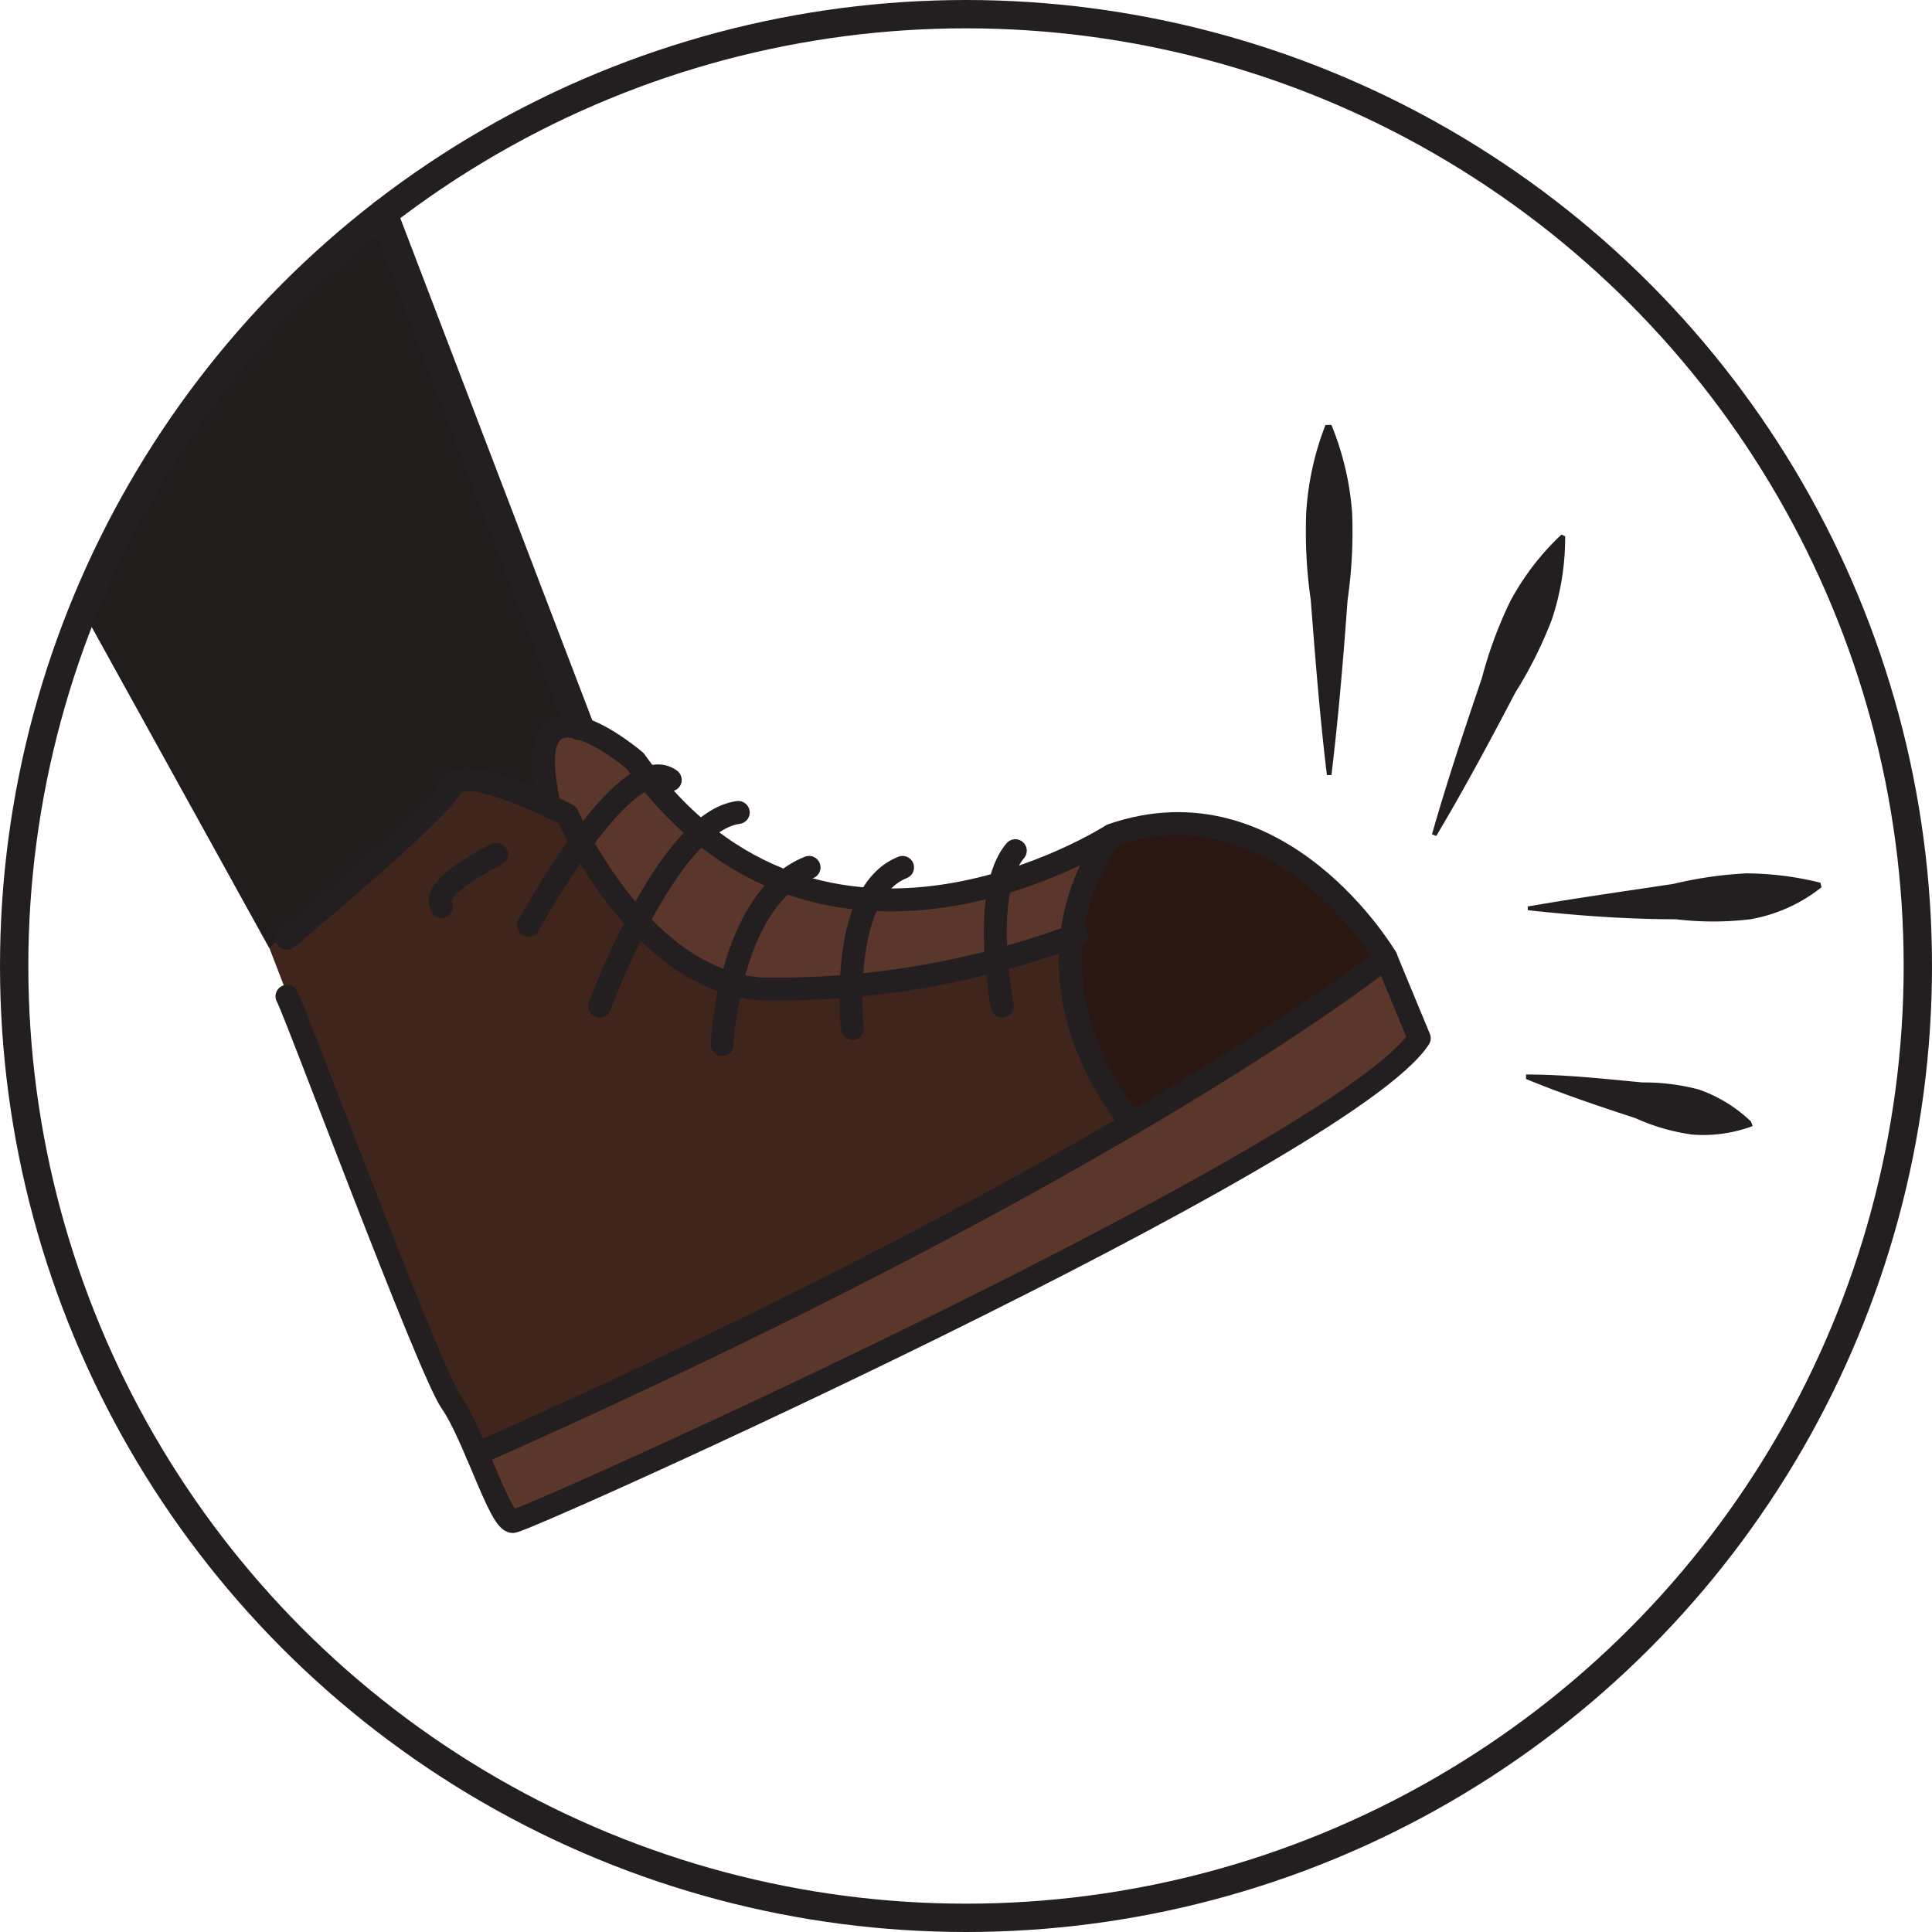<svg xmlns="http://www.w3.org/2000/svg" viewBox="0 0 68.2 68.2"><defs><style>.cls-1{fill:#5b362a;}.cls-2{fill:#3f251b;}.cls-3{fill:#2b1712;}.cls-4{fill:#211d1c;}.cls-5,.cls-6,.cls-8{fill:none;stroke:#231f20;}.cls-5,.cls-8{stroke-linecap:round;stroke-linejoin:round;}.cls-5,.cls-6{stroke-width:0.81px;}.cls-6{stroke-miterlimit:10;}.cls-7{fill:#231f20;}</style></defs><g id="Capa_2" data-name="Capa 2"><g id="Layer_2" data-name="Layer 2"><path class="cls-1" d="M16.84,51.32l1,2.22,2-.56,7.87-3.6,9-4.43,9.75-5.28,3.12-2.53.27-.84-1-1.72V33.8l-1,.78s-1.78,1.33-2.13,1.55-10.28,6.32-10.63,6.25S26.06,47,26.06,47Z"/><path class="cls-2" d="M37.59,33.15a12.48,12.48,0,0,1-2.66,1c-.74,0-4.25,1-4.41.86a20.4,20.4,0,0,0-3.14,0,14.11,14.11,0,0,1-2.24-.46c-.11,0-2.52-1.84-2.52-1.84s-2.24-2.74-2.17-2.83a6.34,6.34,0,0,0-.64-1.15L18.34,28l-2.11-.63-1.36,1.29a13.13,13.13,0,0,1-1.6,1.94,18.63,18.63,0,0,0-2.19,1.7c-.12.11-1.58,1.14-1.58,1.14L11.64,39s2,5.13,2.08,5.32S14.87,47.87,15,48.2s1.83,3.12,1.83,3.12l19.84-9.73,3.45-2.24-1.27-1.79L38,35Z"/><path class="cls-1" d="M38.52,29.9l-2.68,1.17-3.23.64-1.91,0-2.92-.67s-1.53-.95-1.72-1-1.57-1.45-1.78-1.35-1.05-1-1.16-1.15l-1.11-1-1.15-.69a5.28,5.28,0,0,0-1-.2,4,4,0,0,0-.67,1.16c0,.1.1,1.1.14,1.26s.5.63.6.78,3.3,4.36,3.3,4.36l2.08,1.12,2.67.61,3.58-.3a27,27,0,0,0,3.38-.54,19.56,19.56,0,0,1,2.66-1Z"/><path class="cls-3" d="M39.94,29.28l-1.6,1.79-.47,3.31.65,2.14.77,2.31.65.65,2.25-1.18L44,37.15l2.25-1.45,1.46-1,1.17-.88-1.05-1.7s-2-2-2.22-1.94-1.64-.63-1.79-.68-1.39-.35-1.62-.37S39.94,29.28,39.94,29.28Z"/><path class="cls-4" d="M13.8,8.23,17.9,19l1.28,3.37,1.11,2.9-1.11.42.14,2.42-1.79-.29-1.3-.39-1.51,1.72-3,2.64L9.5,33.46,2.92,21.56S8.21,9.22,13.8,8.23Z"/><path class="cls-5" d="M10.13,35.17c.23.34,5,13.19,5.8,14.33s1.71,4.21,2.17,4.21,29.34-13,32-17.06L48.92,33.8s-3.75-6.37-9.67-4.32c0,0-10.24,6.6-16.83-2.62,0,0-4.1-3.52-3.07,1.37"/><path class="cls-5" d="M10.13,33.12s5.35-4.44,5.8-5.35,4.1,1,4.1,1,2.5,5.8,6.82,6.14A30.19,30.19,0,0,0,38,33"/><path class="cls-5" d="M48.92,33.8s-9,7.28-32.08,17.52"/><path class="cls-6" d="M39.25,29.48s-3.73,4.34.69,10.19"/><path class="cls-5" d="M17.53,30.16S15.14,31.3,15.59,32"/><path class="cls-5" d="M18.66,32.66s3.42-6.28,5-5.13"/><path class="cls-5" d="M21.17,35.51s2.38-6.49,4.89-6.83"/><path class="cls-5" d="M25.49,36.87s.23-5.12,3.07-6.25"/><path class="cls-5" d="M30.09,36.3s-.51-4.77,1.77-5.68"/><path class="cls-5" d="M35.38,35.51s-.79-4,.46-5.48"/><path class="cls-7" d="M47,15a10.21,10.21,0,0,1,.73,3.09,16.85,16.85,0,0,1-.16,3.09c-.15,2.06-.32,4.12-.57,6.18h-.16c-.25-2.06-.41-4.12-.57-6.18a16.85,16.85,0,0,1-.16-3.09A10.21,10.21,0,0,1,46.79,15Z"/><path class="cls-7" d="M55.25,18.93a9.1,9.1,0,0,1-.47,2.94,14.8,14.8,0,0,1-1.29,2.58c-.89,1.7-1.8,3.4-2.79,5.06l-.15-.06c.53-1.86,1.14-3.69,1.76-5.51a14.83,14.83,0,0,1,1-2.71,9.13,9.13,0,0,1,1.81-2.36Z"/><path class="cls-7" d="M64.3,31.32a5.57,5.57,0,0,1-2.51,1.13,11,11,0,0,1-2.63,0c-1.75,0-3.49-.13-5.23-.32V32c1.72-.3,3.44-.54,5.15-.8a14.11,14.11,0,0,1,2.56-.37,11.06,11.06,0,0,1,2.62.33Z"/><path class="cls-7" d="M61.87,39.75a5,5,0,0,1-2.14.3,7.23,7.23,0,0,1-2-.58c-1.29-.42-2.59-.86-3.86-1.38l0-.16c1.38,0,2.74.15,4.1.28a7.61,7.61,0,0,1,2,.25,5.08,5.08,0,0,1,1.84,1.13Z"/><line class="cls-8" x1="20.45" y1="25.63" x2="13.53" y2="7.53"/><circle class="cls-8" cx="34.1" cy="34.1" r="33.6"/></g></g></svg>